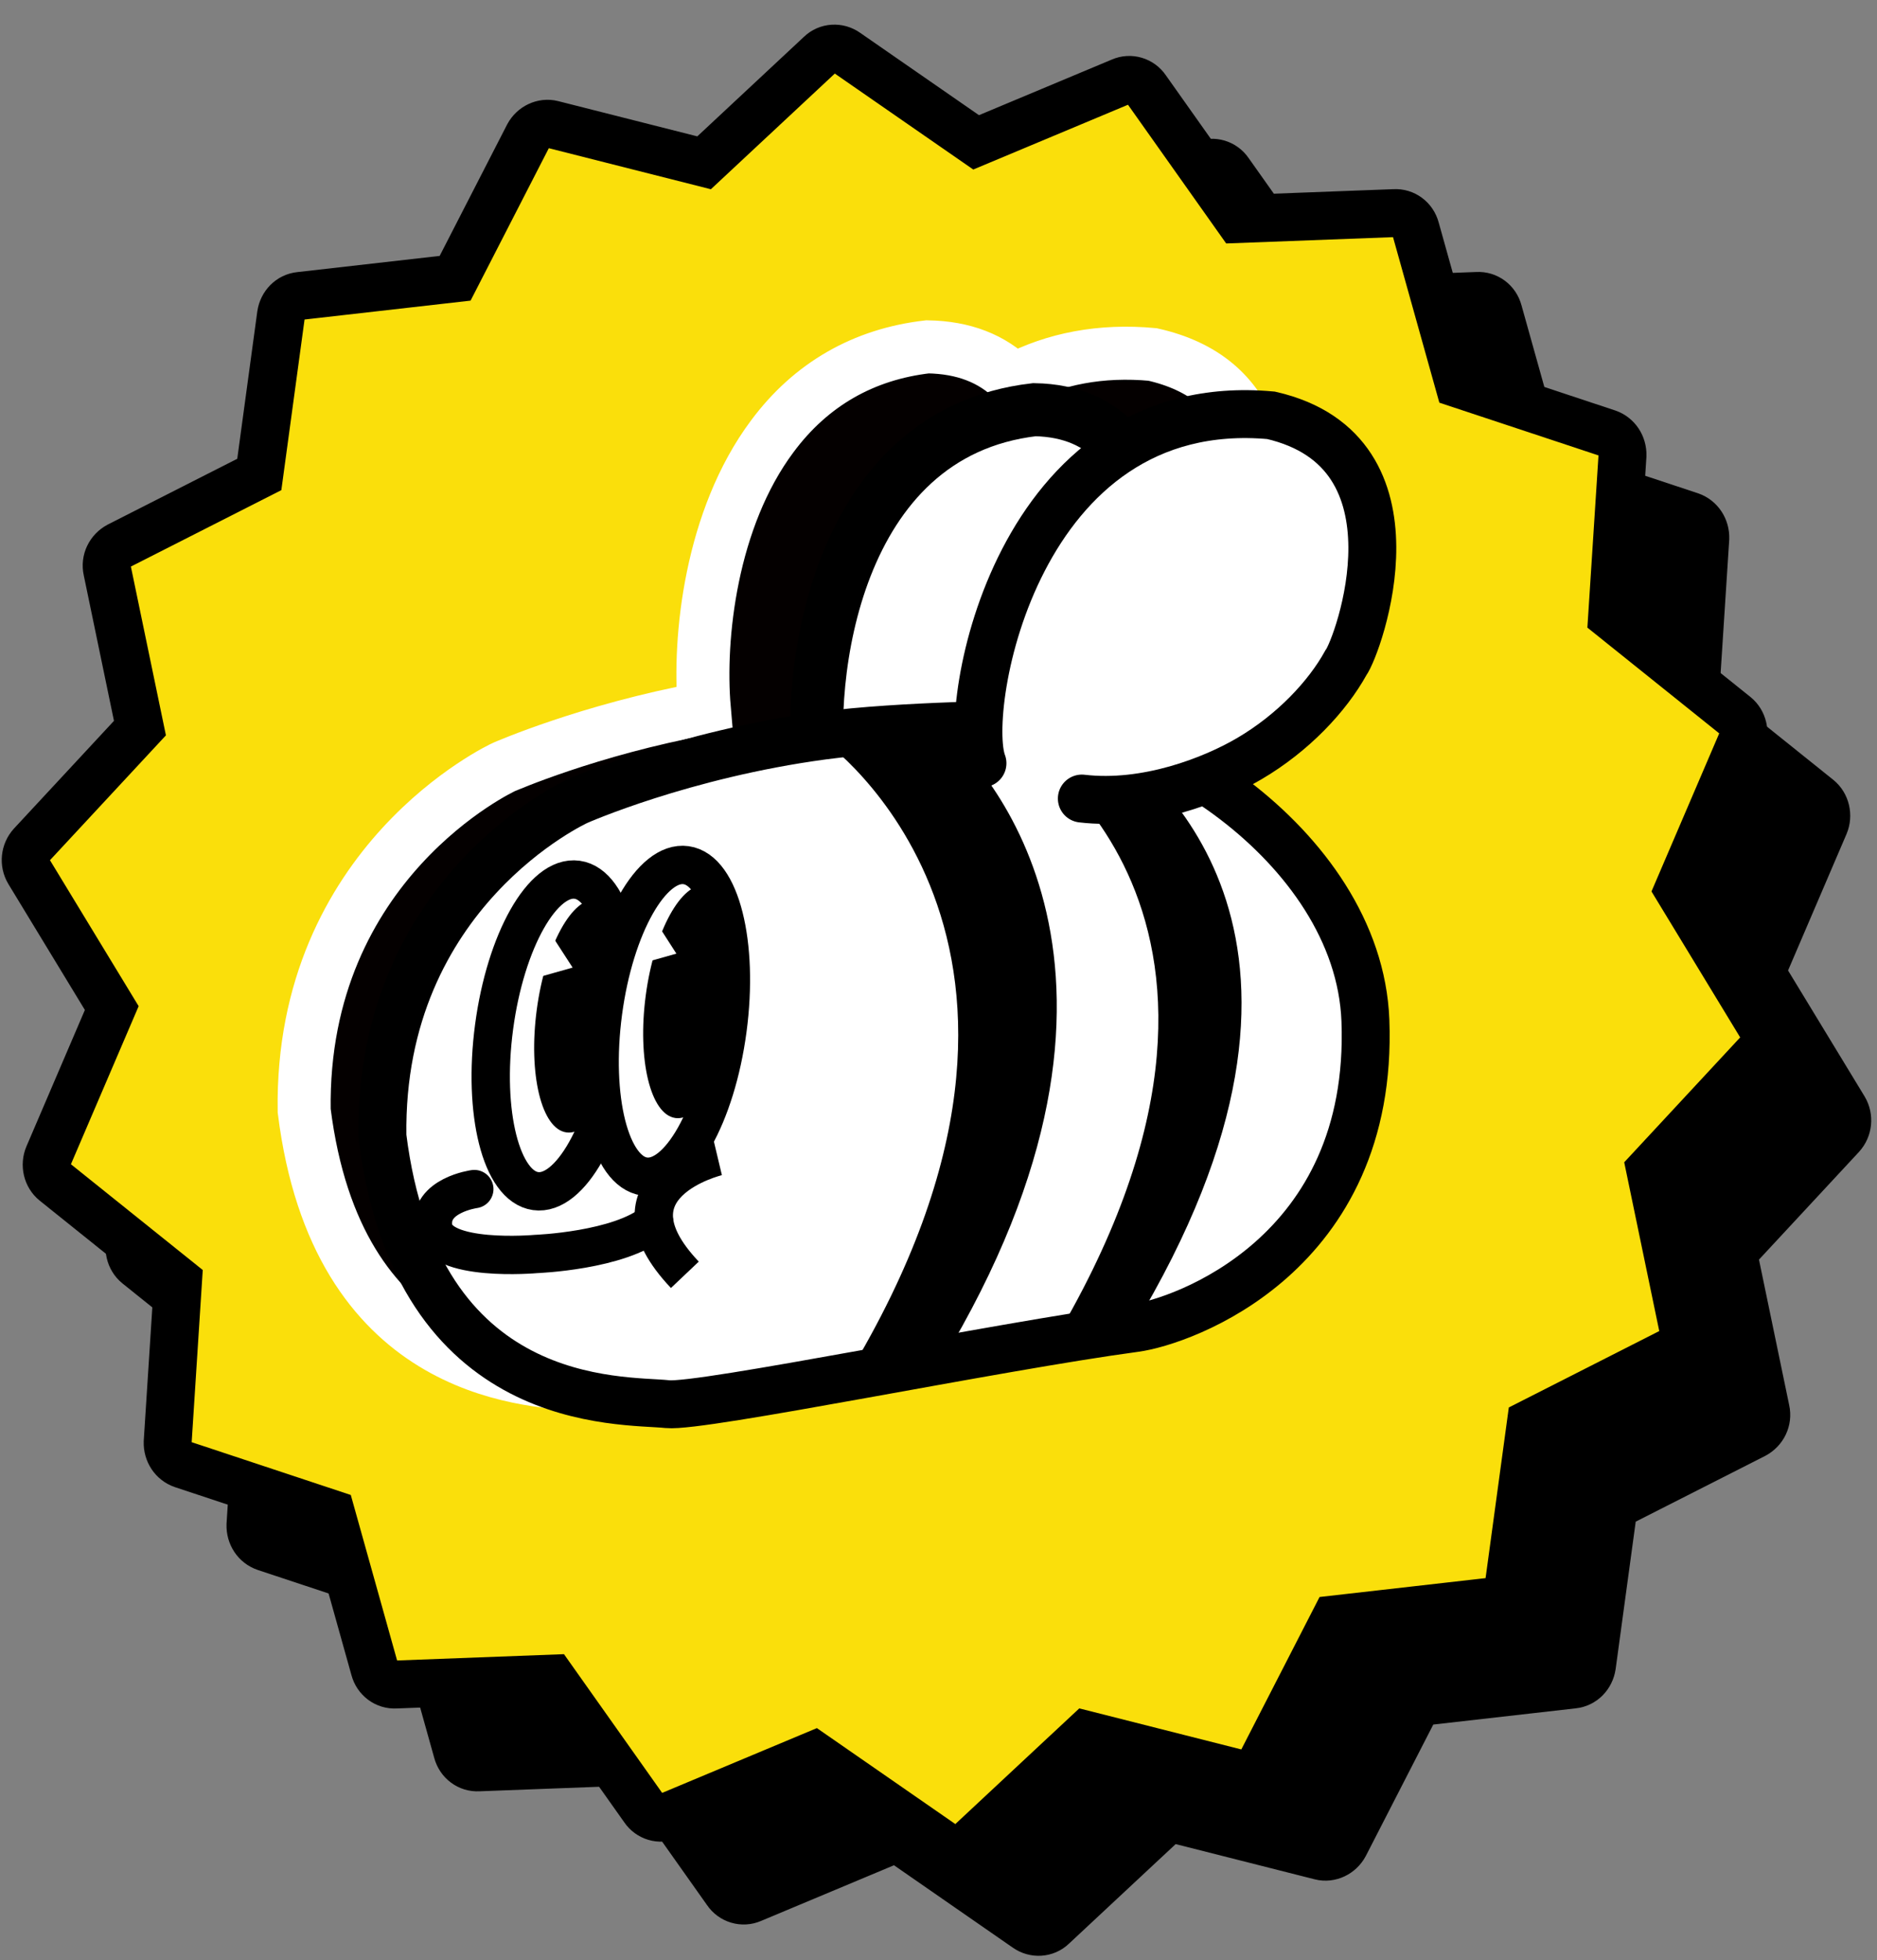 <svg width="68" height="71" viewBox="0 0 68 71" fill="none" xmlns="http://www.w3.org/2000/svg">
<rect x="0" y="0" width="68" height="71" fill="#808080" stroke="none"/>
<path d="M44.524 6.223L47.859 10.932L53.518 10.719C53.872 10.698 54.19 10.934 54.283 11.286L55.856 16.906L61.242 18.691C61.577 18.807 61.789 19.131 61.78 19.496L61.403 25.338L65.872 28.922C66.145 29.142 66.238 29.54 66.097 29.87L63.804 35.22L66.809 40.164C66.992 40.473 66.952 40.867 66.709 41.134L62.783 45.361L63.97 51.077C64.049 51.429 63.878 51.789 63.549 51.963L58.46 54.547L57.672 60.333C57.618 60.696 57.346 60.977 56.992 61.014L51.365 61.654L48.709 66.827C48.539 67.141 48.181 67.314 47.845 67.229L42.346 65.836L38.133 69.767C37.876 70.018 37.478 70.038 37.189 69.833L32.491 66.576L27.235 68.777C26.907 68.92 26.527 68.804 26.329 68.51L22.995 63.8L17.335 64.014C16.981 64.035 16.664 63.799 16.57 63.447L14.997 57.827L9.612 56.041C9.276 55.926 9.064 55.601 9.074 55.237L9.45 49.395L4.982 45.811C4.708 45.591 4.615 45.193 4.757 44.862L7.049 39.513L4.045 34.569C3.862 34.26 3.902 33.866 4.144 33.599L8.07 29.372L6.883 23.656C6.804 23.304 6.976 22.944 7.304 22.77L12.394 20.185L13.181 14.4C13.235 14.037 13.508 13.755 13.862 13.719L19.488 13.079L22.144 7.906C22.314 7.591 22.672 7.419 23.009 7.504L28.508 8.897L32.72 4.966C32.977 4.714 33.375 4.695 33.664 4.9L38.363 8.156L43.619 5.956C43.946 5.812 44.326 5.929 44.524 6.223Z" fill="black" stroke="black" stroke-width="1.736" stroke-miterlimit="10"/>
<path d="M41.524 3.223L44.859 7.933L50.518 7.719C50.872 7.698 51.19 7.934 51.283 8.286L52.856 13.906L58.242 15.691C58.577 15.807 58.789 16.131 58.78 16.496L58.403 22.338L62.872 25.922C63.145 26.142 63.238 26.54 63.097 26.87L60.804 32.22L63.809 37.164C63.992 37.473 63.952 37.867 63.709 38.134L59.783 42.361L60.97 48.077C61.049 48.429 60.878 48.789 60.549 48.963L55.46 51.547L54.672 57.333C54.618 57.696 54.346 57.977 53.992 58.014L48.365 58.654L45.709 63.827C45.539 64.141 45.181 64.314 44.845 64.229L39.346 62.836L35.133 66.767C34.876 67.018 34.478 67.038 34.189 66.833L29.491 63.577L24.235 65.777C23.907 65.92 23.527 65.804 23.329 65.51L19.995 60.8L14.335 61.014C13.981 61.035 13.664 60.799 13.57 60.447L11.997 54.827L6.612 53.041C6.276 52.926 6.064 52.601 6.074 52.237L6.45 46.395L1.982 42.811C1.708 42.591 1.615 42.193 1.757 41.862L4.049 36.513L1.045 31.569C0.862 31.26 0.902 30.866 1.144 30.599L5.07 26.372L3.883 20.656C3.804 20.304 3.976 19.944 4.304 19.77L9.394 17.185L10.181 11.4C10.235 11.037 10.508 10.755 10.862 10.719L16.488 10.079L19.144 4.906C19.314 4.591 19.672 4.419 20.009 4.504L25.508 5.897L29.72 1.966C29.977 1.714 30.375 1.695 30.664 1.9L35.363 5.156L40.619 2.956C40.946 2.812 41.326 2.929 41.524 3.223Z" fill="#FADF0B" stroke="black" stroke-width="1.736" stroke-miterlimit="10"/>
<path d="M40.081 26.333C40.448 26.164 40.793 25.989 41.093 25.813C42.6 24.918 43.95 23.585 44.663 22.269C44.952 21.884 46.298 18.495 45.351 15.821C44.802 14.26 43.604 13.254 41.755 12.839C39.9 12.667 38.21 12.984 36.725 13.764C35.944 12.987 34.911 12.584 33.603 12.563C31.283 12.83 29.375 13.922 27.978 15.804C25.752 18.784 25.293 23.093 25.515 25.661C21.316 26.436 18.294 27.768 18.259 27.78C18.183 27.813 10.885 31.218 11.02 40.229C12.195 49.636 18.893 50.016 21.094 50.142C21.294 50.153 21.463 50.161 21.598 50.18C21.82 50.203 22.292 50.162 22.955 50.073C24.484 49.868 27.021 49.407 29.824 48.902C33.036 48.32 36.348 47.725 38.605 47.422C40.861 47.119 47.512 44.336 47.196 35.981C47.098 33.291 45.642 30.595 43.098 28.391C42.16 27.583 41.126 26.886 40.08 26.326L40.081 26.333Z" fill="#040000" stroke="white" stroke-width="1.921" stroke-miterlimit="10"/>
<path d="M29.7 28.219C29.176 24.659 30.161 15.686 37.474 14.839C42.912 14.93 41.922 22.3 41.632 22.904C41.091 24.595 39.813 26.552 37.662 27.752" fill="white"/>
<path d="M29.7 28.219C29.176 24.659 30.161 15.686 37.474 14.839C42.912 14.93 41.922 22.3 41.632 22.904C41.091 24.595 39.813 26.552 37.662 27.752" stroke="black" stroke-width="1.921" stroke-miterlimit="10"/>
<path d="M37.206 26.239C41.157 25.708 49.222 30.515 49.466 36.966C49.785 45.463 42.816 47.875 41.122 48.102C36.068 48.781 25.421 50.986 24.181 50.859C22.523 50.683 15.102 51.145 13.855 41.161C13.721 32.277 20.927 29.013 20.927 29.013C20.927 29.013 24.732 27.327 29.808 26.645C32.627 26.267 37.214 26.238 37.214 26.238L37.206 26.239Z" fill="white" stroke="black" stroke-width="1.736" stroke-miterlimit="10"/>
<path d="M38.036 48.818C47.532 33.106 36.832 26.885 36.832 26.885C36.832 26.885 40.154 26.71 40.131 26.705C41.811 28.046 49.586 33.983 41.042 48.121" fill="black"/>
<path d="M35.593 27.645C34.836 25.661 36.819 14.204 46.047 15.043C51.785 16.359 49.19 23.432 48.757 24.01C48.082 25.23 46.841 26.549 45.265 27.476C43.941 28.256 41.523 29.199 39.193 28.924" fill="white"/>
<path d="M35.593 27.645C34.836 25.661 36.819 14.204 46.047 15.043C51.785 16.359 49.19 23.432 48.757 24.01C48.082 25.23 46.841 26.549 45.265 27.476C43.941 28.256 41.523 29.199 39.193 28.924" stroke="black" stroke-width="1.736" stroke-miterlimit="10" stroke-linecap="round"/>
<path d="M22.41 37.819C22.826 34.705 22.154 32.039 20.909 31.865C19.664 31.69 18.317 34.074 17.901 37.188C17.485 40.302 18.158 42.968 19.403 43.142C20.648 43.316 21.995 40.933 22.41 37.819Z" fill="white" stroke="black" stroke-width="1.389" stroke-miterlimit="10"/>
<path d="M22.716 37.027C23.027 34.698 22.547 32.707 21.644 32.58C20.741 32.454 19.757 34.24 19.446 36.569C19.135 38.899 19.615 40.89 20.518 41.016C21.421 41.142 22.405 39.357 22.716 37.027Z" fill="black"/>
<path d="M26.356 37.292C26.772 34.178 26.099 31.512 24.854 31.337C23.609 31.163 22.262 33.546 21.847 36.66C21.431 39.774 22.103 42.44 23.348 42.614C24.593 42.789 25.94 40.406 26.356 37.292Z" fill="white" stroke="black" stroke-width="1.389" stroke-miterlimit="10"/>
<path d="M26.665 36.506C26.977 34.176 26.497 32.185 25.594 32.059C24.691 31.933 23.706 33.718 23.395 36.048C23.084 38.377 23.564 40.368 24.467 40.495C25.37 40.621 26.354 38.835 26.665 36.506Z" fill="black"/>
<path d="M17.183 43.069C17.183 43.069 15.547 43.289 15.693 44.444C15.857 45.74 19.417 45.42 19.417 45.42C19.417 45.42 22.445 45.307 23.698 44.258" stroke="black" stroke-width="1.389" stroke-linecap="round" stroke-linejoin="round"/>
<path d="M25.992 41.889C25.992 41.889 21.714 42.907 24.811 46.174" stroke="black" stroke-width="1.389" stroke-linejoin="round"/>
<path d="M19.514 35.394L20.745 35.047L19.853 33.669L19.514 35.394Z" fill="white"/>
<path d="M23.279 34.886L24.504 34.541L23.618 33.161L23.279 34.886Z" fill="white"/>
<path d="M30.719 49.801C40.215 34.09 29.805 26.797 29.805 26.797C29.805 26.797 34.093 26.38 34.063 26.376C35.743 27.717 42.638 35.218 34.101 49.347" fill="black"/>
</svg>
